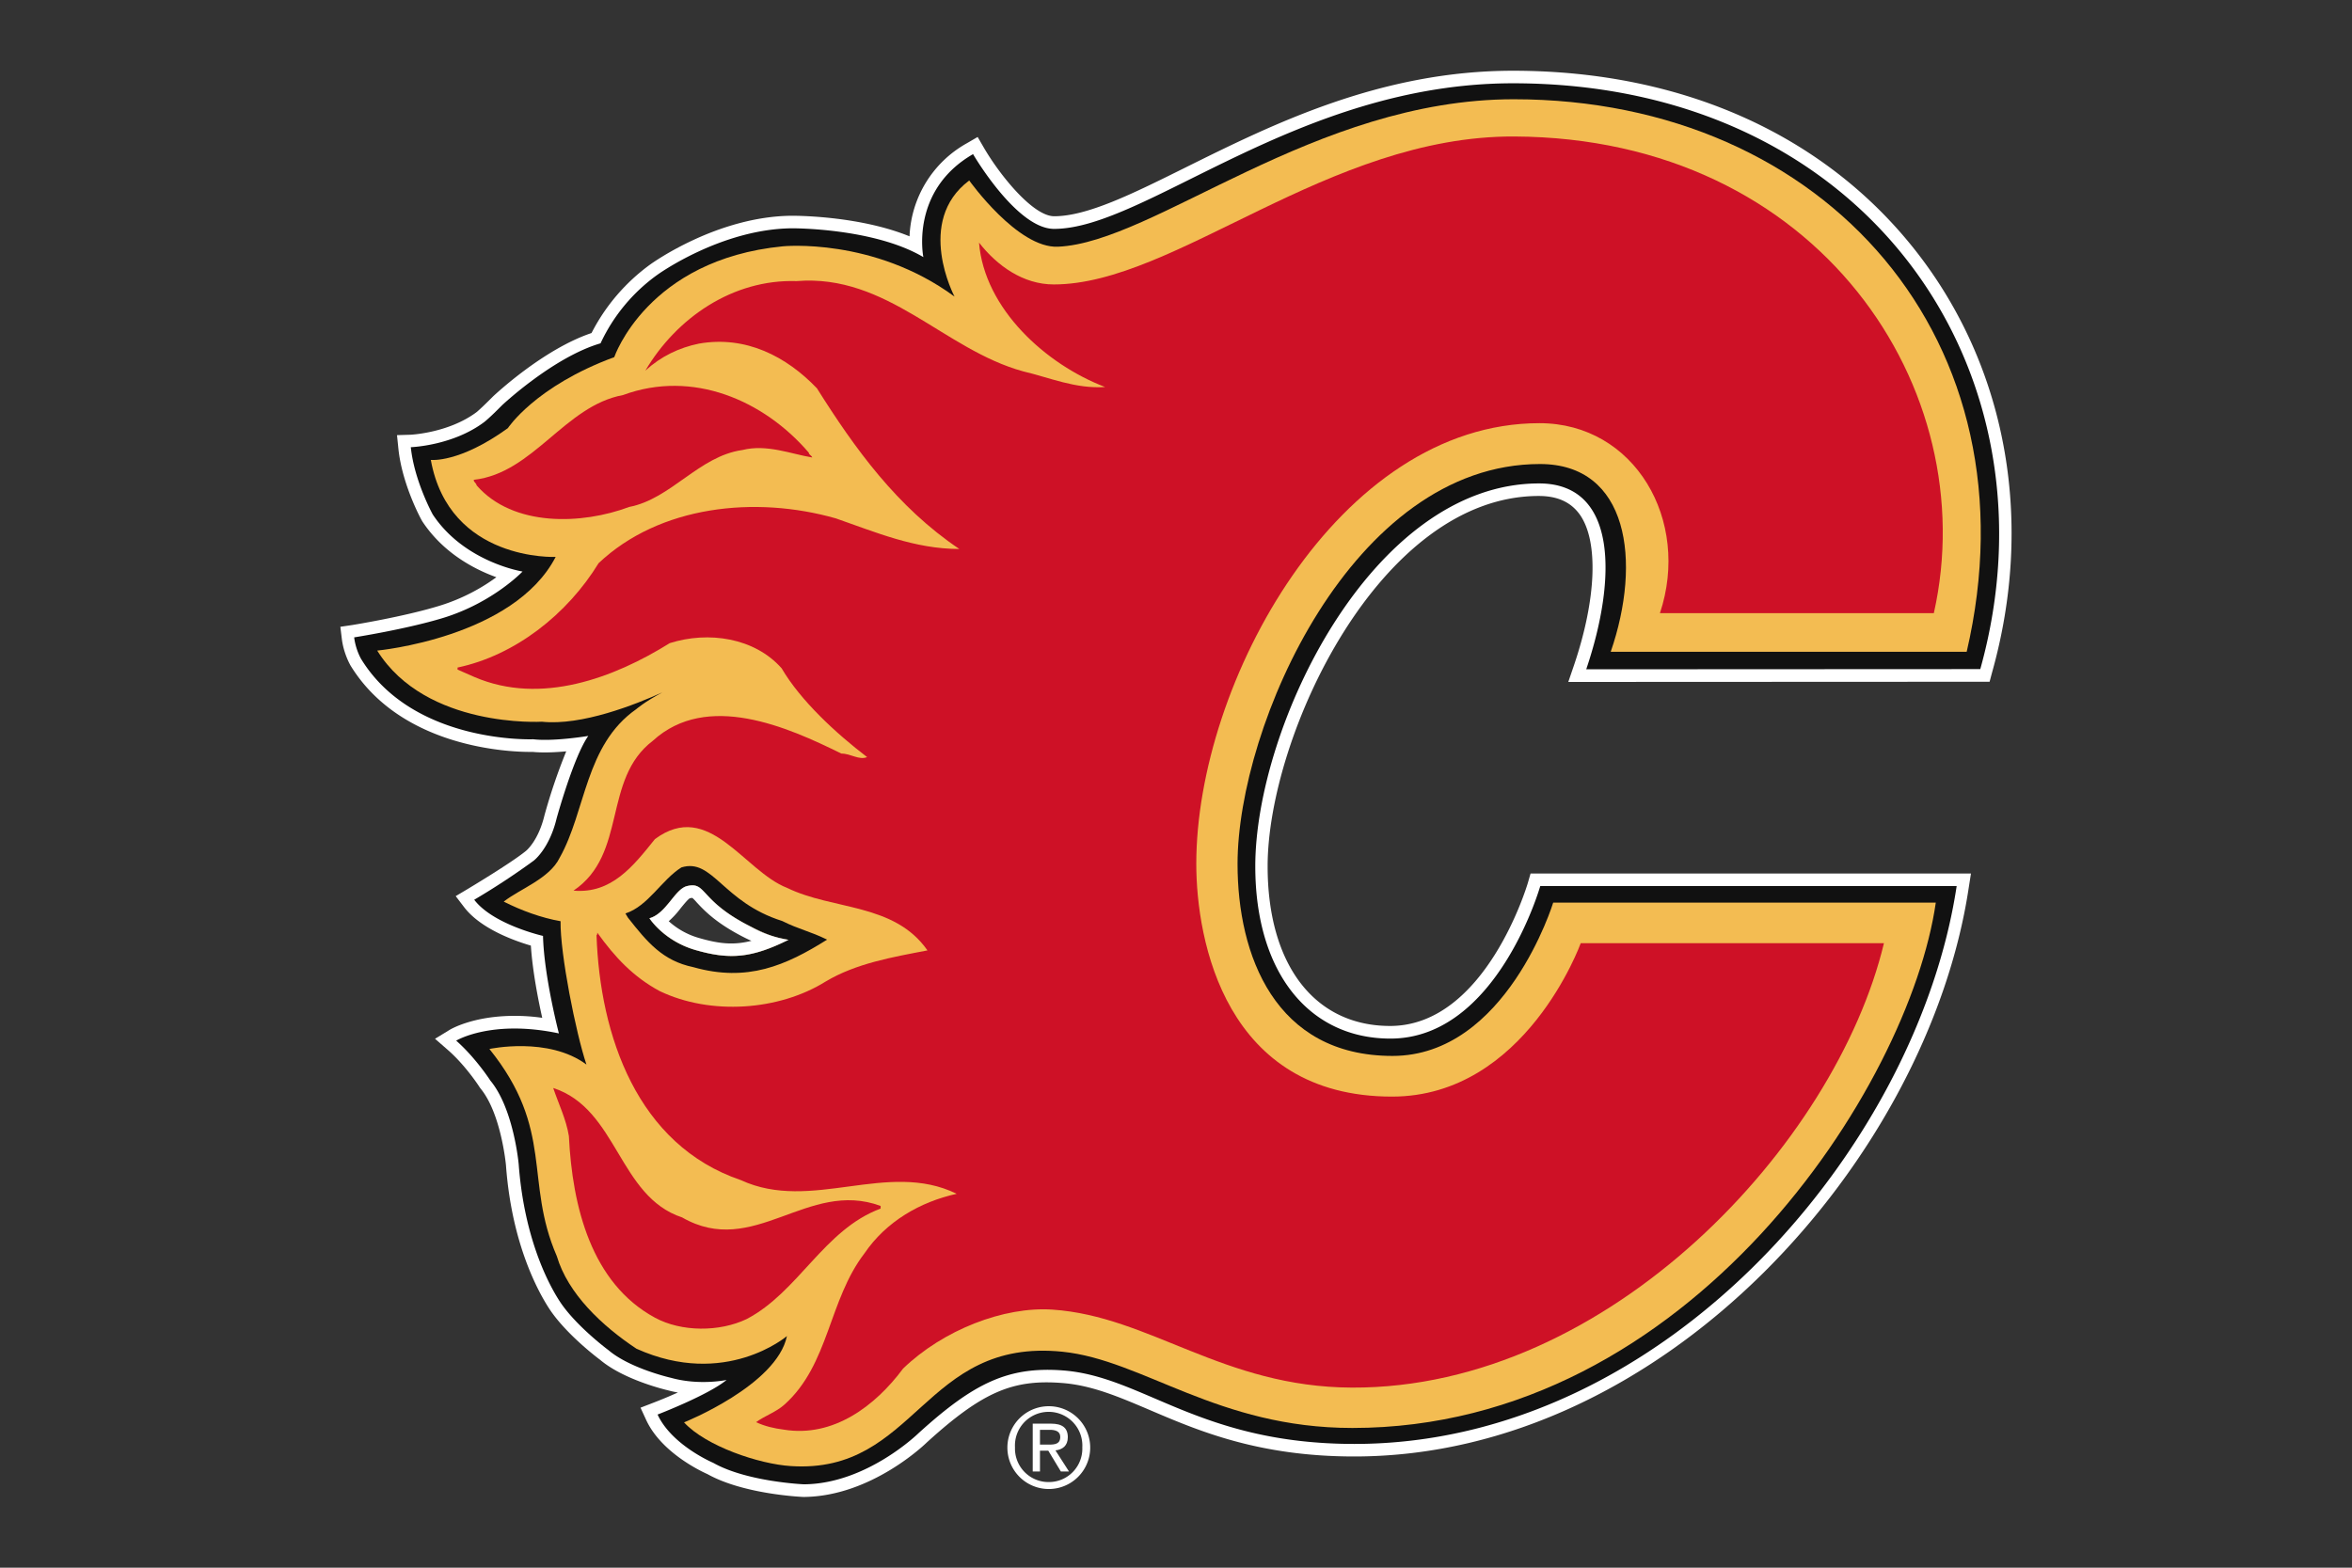 <svg xmlns="http://www.w3.org/2000/svg" viewBox="0 0 24 16"><rect x="0" y="0" width="24" height="16" fill="#333333" stroke="none"/><g fill="#FFF"><path d="M10.702 14.352a.422.422 0 1 0 0 .845.422.422 0 1 0 0-.845zm0 .774a.342.342 0 0 1-.345-.354.344.344 0 1 1 .687 0 .341.341 0 0 1-.342.354z"/><path d="M10.896 14.669c0-.097-.057-.139-.172-.139h-.186v.488h.074v-.212h.085l.128.212h.083l-.138-.215c.071-.008.126-.047.126-.134zm-.284.075v-.151h.101c.051 0 .106.012.106.072 0 .074-.056.079-.119.079h-.088z"/></g><path fill="#FFF" d="M19.595 2.621c-.93-1.226-2.406-1.899-4.156-1.899-1.354 0-2.454.547-3.339.986-.539.268-1.004.499-1.343.499-.213 0-.547-.408-.716-.697l-.065-.112-.11.064a1.141 1.141 0 0 0-.585.95c-.498-.203-1.117-.21-1.199-.21-.758.005-1.419.477-1.448.498a1.977 1.977 0 0 0-.598.699c-.489.164-.98.624-1.004.646-.117.118-.166.159-.166.159-.285.215-.675.233-.678.233l-.137.004.014.136c.037.365.23.722.245.745.215.325.535.49.755.569-.13.096-.329.215-.582.292-.364.112-.883.195-.888.196l-.122.018.015.123c.018.146.08.256.088.271.514.84 1.614.883 1.83.883h.031c.094.01.228.005.341-.006a5.827 5.827 0 0 0-.222.653c-.062.258-.183.359-.191.365-.155.126-.588.384-.592.387l-.123.073.087.114c.168.219.51.341.68.391.017.258.074.55.116.737a1.973 1.973 0 0 0-.283-.02c-.424 0-.652.137-.662.143l-.149.091.131.114c.183.16.324.379.325.382l.009.012c.21.255.259.78.259.784.059.804.33 1.292.443 1.465.175.265.51.514.517.519.246.208.678.308.69.311.034.009.068.017.104.023a4.818 4.818 0 0 1-.254.106l-.127.049.057.124c.154.335.565.527.626.554.367.205.953.232.978.233h.006c.686-.006 1.235-.537 1.254-.556.57-.518.878-.646 1.38-.607.304.023.579.141.896.276.494.211 1.107.474 2.085.474 3.183 0 5.858-3.059 6.271-5.804l.023-.146h-4.494l-.027.094c-.004.014-.431 1.462-1.406 1.462-.771 0-1.25-.624-1.25-1.63 0-1.327 1.141-3.779 2.767-3.779.19 0 .326.062.417.188.194.271.172.861-.058 1.54l-.058.17 4.299-.002.025-.094c.428-1.522.159-3.068-.732-4.243zM7.093 9.695c-.321-.093-.466-.323-.466-.323.174-.049.259-.3.385-.329.202-.048.121.151.658.419.197.093.224.101.376.13-.372.184-.596.207-.953.103z"/><path fill="#111" d="M20.207 6.829C21.049 3.811 19.068.85 15.438.85c-2.188 0-3.75 1.486-4.682 1.486-.383 0-.827-.763-.827-.763-.646.373-.507 1.051-.507 1.051-.507-.299-1.339-.294-1.339-.294-.726.006-1.373.473-1.373.473a1.79 1.79 0 0 0-.582.701c-.483.141-1.006.633-1.006.633-.128.13-.179.169-.179.169-.323.244-.751.258-.751.258.035.344.224.687.224.687.323.488.916.582.916.582s-.302.318-.811.474c-.377.115-.907.198-.907.198.015.125.07.219.07.219.533.871 1.757.821 1.757.821.209.025.562-.034.562-.034-.149.209-.323.841-.323.841-.075.313-.234.432-.234.432a7.376 7.376 0 0 1-.607.399c.194.254.702.369.702.369.01.413.162.995.162.995-.689-.145-1.048.074-1.048.074.199.175.349.408.349.408.239.288.289.855.289.855.05.677.259 1.154.422 1.403.165.249.494.493.494.493.223.189.641.283.641.283.289.08.564.021.564.021-.186.154-.704.353-.704.353.145.314.568.493.568.493.343.194.925.219.925.219.642-.004 1.17-.522 1.17-.522.565-.513.916-.683 1.476-.64.821.063 1.396.75 2.971.75 3.181 0 5.747-3.044 6.146-5.694h-4.249s-.443 1.557-1.529 1.557c-.828 0-1.379-.671-1.379-1.759 0-1.423 1.187-3.907 2.896-3.907.8 0 .795.969.481 1.897l4.021-.002zM7.093 9.695c-.321-.093-.466-.323-.466-.323.174-.049.259-.3.385-.329.202-.048.121.151.658.419.197.093.224.101.376.13-.372.184-.596.207-.953.103z"/><path fill="#f3bc52" d="M20.068 6.653c.736-3.162-1.432-5.64-4.622-5.64-2.035 0-3.666 1.462-4.65 1.505-.412.019-.906-.676-.906-.676-.557.418-.15 1.185-.15 1.185-.825-.607-1.752-.513-1.752-.513-1.383.135-1.72 1.131-1.72 1.131-.807.297-1.086.725-1.086.725-.497.359-.786.324-.786.324.189 1.04 1.274.99 1.274.99-.428.826-1.821.956-1.821.956.497.797 1.681.726 1.681.726.406.043.956-.176 1.228-.299-.181.096-.266.171-.266.171-.523.367-.512 1.038-.781 1.516-.104.214-.404.317-.571.448.18.091.385.166.58.2-.005.333.156 1.141.264 1.463-.388-.289-.99-.159-.99-.159.667.83.353 1.344.688 2.115.113.383.461.711.812.944.908.409 1.536-.129 1.536-.129-.104.503-1.05.881-1.05.881.222.242.765.426 1.09.446 1.283.084 1.35-1.312 2.772-1.167.825.085 1.581.778 2.958.778 3.444 0 5.683-3.486 5.953-5.362h-3.904s-.479 1.565-1.64 1.565c-1.201 0-1.581-1.031-1.581-1.959 0-1.413 1.172-4.082 3.086-4.082.902 0 1.041.99.722 1.916h3.632zM7.093 9.695c-.321-.093-.466-.323-.466-.323.174-.049.259-.3.385-.329.202-.048.121.151.658.419.197.093.224.101.376.13-.372.184-.596.207-.953.103z"/><g fill="#ce1126"><path d="M6.42 5.174c.428-.082.712-.519 1.155-.581.249-.063.498.041.713.076-.007-.022-.035-.028-.035-.049-.457-.533-1.183-.851-1.896-.588-.595.11-.913.796-1.522.865-.006.021.028.035.028.056.373.429 1.078.401 1.557.221zm2.566 7.161v-.027c-.747-.276-1.293.539-2.026.117-.65-.214-.657-1.107-1.315-1.321.056.166.132.318.16.491.035.72.229 1.502.879 1.854.27.146.657.146.934.014.531-.277.788-.913 1.368-1.128z"/><path d="M15.452 1.393c-1.899-.009-3.463 1.51-4.699 1.51-.313 0-.579-.191-.763-.427.055.678.685 1.245 1.287 1.474-.305.02-.568-.097-.837-.16-.81-.222-1.385-.997-2.312-.921-.65-.021-1.225.375-1.543.914.159-.146.346-.235.547-.276.478-.084.892.13 1.204.456.387.615.816 1.211 1.453 1.64-.457 0-.858-.173-1.259-.312-.824-.235-1.8-.131-2.422.457-.318.52-.851.941-1.439 1.065v.021l.173.076c.678.291 1.426.007 1.992-.346.394-.125.865-.056 1.142.257.194.331.554.663.872.906-.083.034-.166-.036-.263-.036-.546-.27-1.37-.636-1.923-.131-.519.395-.256 1.156-.81 1.53.388.034.609-.249.831-.526.553-.409.906.326 1.349.498.47.229 1.093.153 1.432.638-.36.069-.727.132-1.038.317-.478.299-1.176.347-1.695.098-.27-.146-.457-.346-.636-.596 0 .008 0 .021-.008.027.035 1.024.415 2.14 1.474 2.499.72.332 1.494-.208 2.201.139-.374.083-.72.283-.941.608-.367.478-.36 1.135-.816 1.543-.083.076-.208.118-.29.18.089.041.18.063.283.076.505.083.934-.242 1.217-.623.409-.395 1.029-.635 1.523-.602.997.067 1.741.791 3.057.796 2.622.011 4.938-2.488 5.429-4.536H16.13s-.563 1.566-1.926 1.566c-1.699 0-1.997-1.588-1.997-2.376 0-1.851 1.451-4.497 3.502-4.497.973 0 1.545.994 1.229 1.939h2.795c.513-2.279-1.17-4.851-4.281-4.865z"/></g><path fill="#111" d="M6.407 9.365c.197.25.354.441.668.506.552.156.944-.017 1.365-.281-.18-.088-.284-.103-.458-.19-.61-.192-.709-.646-1.029-.547-.203.128-.338.394-.571.47l.025.042zm1.262.097c.197.093.224.101.376.13-.371.184-.595.207-.952.103-.321-.093-.466-.323-.466-.323.174-.049.259-.3.385-.329.202-.048.12.151.657.419z"/><path fill="#FFF" d="M6.627 9.372s.146.229.466.323c.357.104.581.081.953-.103a1.145 1.145 0 0 1-.376-.13c-.538-.268-.456-.467-.658-.419-.126.029-.211.28-.385.329zm.414-.205a.232.232 0 0 1 .023-.003c.01.007.031.029.048.049.075.08.2.215.503.365.019.009.037.018.053.024-.174.044-.317.035-.539-.03a.772.772 0 0 1-.305-.17.924.924 0 0 0 .125-.137c.03-.036.073-.09.092-.098z"/></svg>